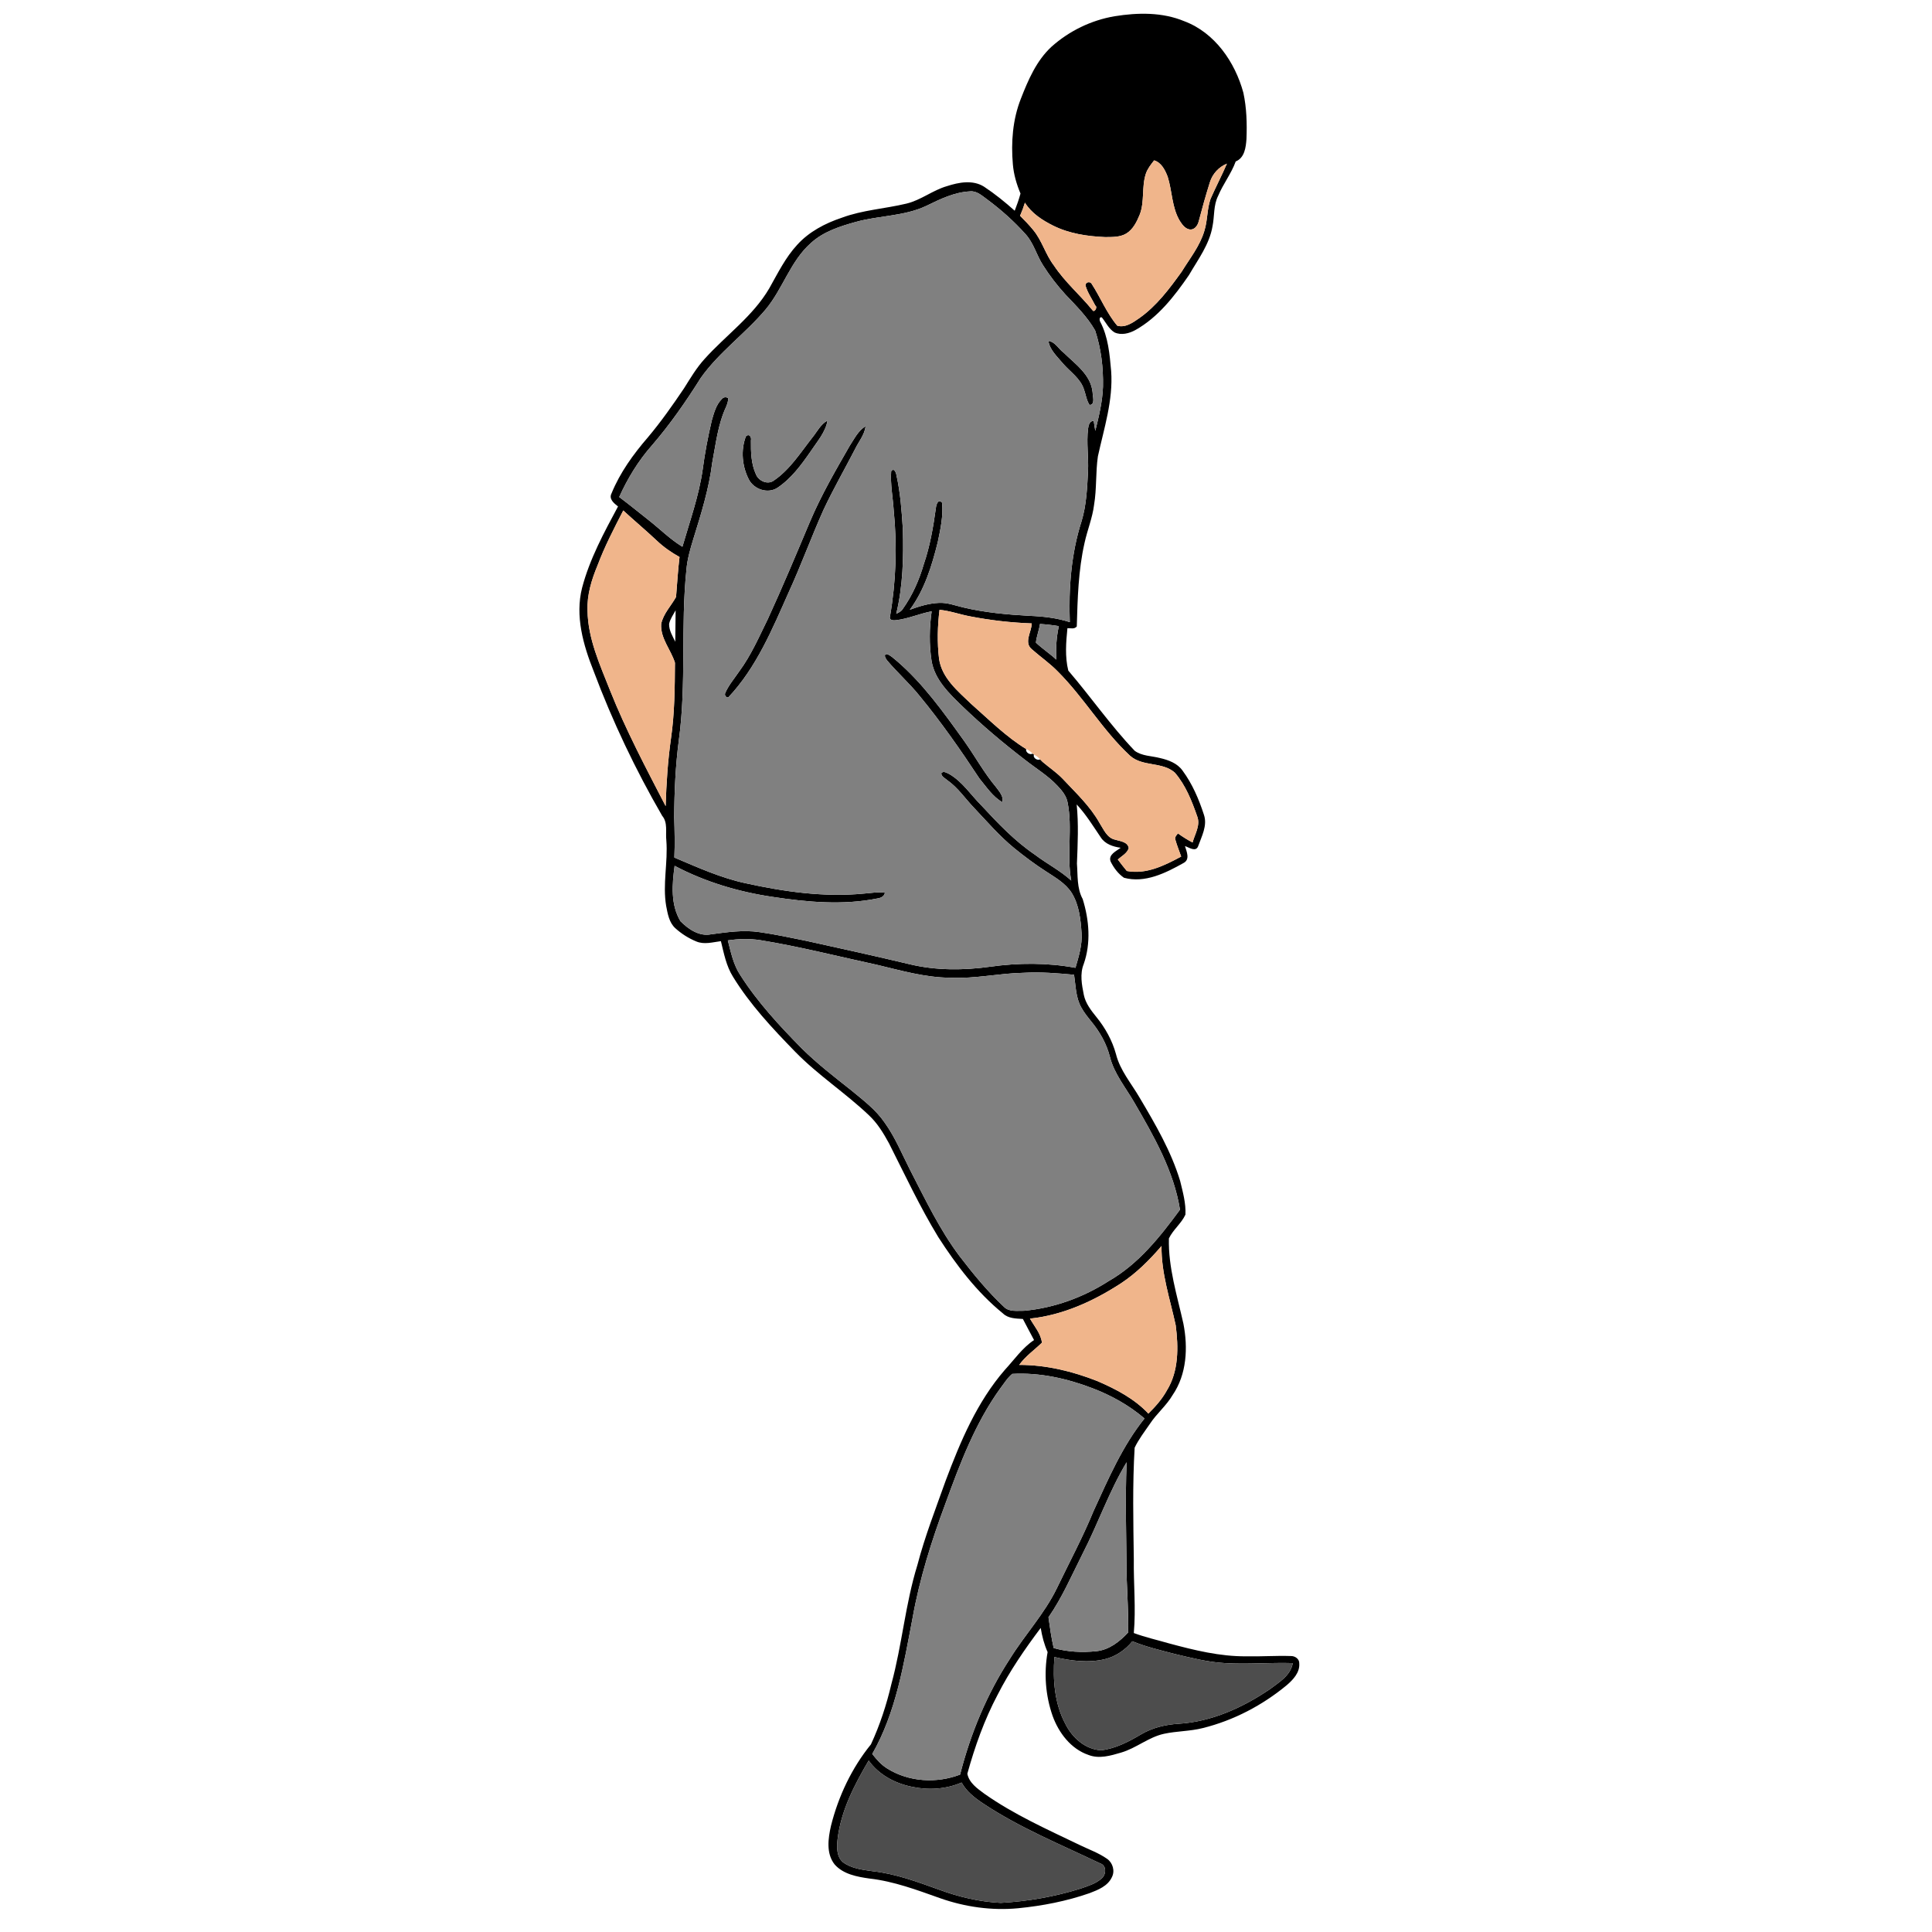 <?xml version="1.0" encoding="UTF-8" ?>
<!DOCTYPE svg PUBLIC "-//W3C//DTD SVG 1.1//EN" "http://www.w3.org/Graphics/SVG/1.1/DTD/svg11.dtd">
<svg width="1000pt" height="1000pt" viewBox="0 0 1000 1000" version="1.1" xmlns="http://www.w3.org/2000/svg">
	<g id="#000000ff">
		<path fill="#000000" opacity="1.00"
			d=" M 576.91 8.41 C 588.88 6.48 601.58 6.24 612.96 10.97 C 628.79 16.90 639.28 32.18 643.57 48.02 C 645.26 55.86 645.49 63.97 645.17 71.97 C 644.86 76.29 644.20 81.71 639.60 83.57 C 637.31 89.87 633.10 95.19 630.52 101.35 C 628.02 106.23 628.67 111.87 627.60 117.09 C 626.00 126.53 620.07 134.33 615.38 142.42 C 607.87 153.32 599.46 164.22 587.71 170.81 C 584.48 172.59 580.38 173.67 576.88 172.06 C 573.91 170.25 572.45 166.93 570.33 164.31 C 568.93 163.70 569.01 165.82 569.48 166.55 C 573.61 174.37 574.36 183.37 575.13 192.04 C 576.23 207.13 571.44 221.69 568.26 236.24 C 567.06 244.52 567.69 252.96 566.30 261.23 C 565.47 268.03 562.79 274.38 561.35 281.04 C 558.13 295.20 557.76 309.80 557.34 324.25 C 556.12 325.77 554.15 325.10 552.50 325.14 C 551.77 332.42 551.16 339.93 552.95 347.11 C 564.64 360.74 574.91 375.62 587.34 388.63 C 591.14 391.39 596.06 391.22 600.44 392.37 C 604.82 393.37 609.39 395.06 612.09 398.87 C 617.16 405.73 620.55 413.69 623.17 421.78 C 625.04 427.38 621.95 432.91 620.12 438.09 C 618.85 441.14 615.39 438.60 613.34 437.92 C 614.18 440.74 616.10 444.88 612.59 446.69 C 603.35 451.87 592.61 457.27 581.77 454.33 C 578.76 452.27 576.48 449.19 574.87 445.96 C 573.48 442.36 577.77 440.56 580.07 438.81 C 576.11 438.24 571.99 436.93 569.73 433.38 C 565.78 427.57 562.12 421.54 557.29 416.38 C 558.32 426.55 557.82 436.77 557.42 446.95 C 557.89 453.12 557.33 459.72 560.39 465.33 C 563.77 476.15 564.74 488.13 560.93 498.98 C 558.86 504.12 559.94 509.68 560.98 514.92 C 561.88 519.36 564.76 523.01 567.53 526.46 C 572.11 532.08 575.70 538.58 577.63 545.60 C 579.73 554.05 585.58 560.77 589.87 568.16 C 598.02 581.91 606.20 595.90 610.85 611.29 C 612.22 616.98 613.88 622.79 613.58 628.68 C 611.49 633.27 607.16 636.48 605.02 641.01 C 604.66 656.07 609.29 670.59 612.53 685.14 C 614.95 697.52 614.29 711.33 606.97 722.03 C 603.73 727.59 598.62 731.69 595.13 737.07 C 592.39 741.06 589.39 744.93 587.29 749.32 C 586.15 768.50 586.60 787.75 586.86 806.97 C 586.69 819.73 587.99 832.51 586.86 845.26 C 592.81 847.47 599.01 848.85 605.10 850.62 C 618.14 854.14 631.44 857.41 645.04 857.31 C 652.74 857.48 660.44 856.90 668.13 857.16 C 670.28 857.09 672.63 858.66 672.49 861.03 C 672.83 865.69 669.35 869.35 666.09 872.18 C 653.45 882.66 638.52 890.49 622.56 894.45 C 615.99 896.12 609.14 895.98 602.53 897.40 C 594.47 899.14 588.10 904.88 580.23 907.15 C 574.84 908.74 568.91 910.51 563.41 908.36 C 554.31 905.26 548.00 896.93 544.83 888.15 C 541.13 877.62 540.28 866.09 542.24 855.11 C 540.45 851.13 539.37 846.89 538.67 842.61 C 530.40 853.61 522.57 864.99 516.33 877.27 C 509.49 890.18 504.58 904.03 500.69 918.07 C 501.60 922.82 505.90 925.77 509.54 928.46 C 524.89 939.27 542.12 946.92 558.96 955.03 C 563.69 957.32 568.72 959.09 573.05 962.14 C 575.99 964.19 577.20 968.44 575.49 971.67 C 573.38 976.23 568.36 978.22 563.96 979.89 C 552.06 984.05 539.57 986.46 527.04 987.70 C 513.39 989.01 499.50 987.05 486.59 982.50 C 474.70 978.29 462.74 973.77 450.12 972.34 C 443.68 971.43 436.55 970.15 432.02 965.05 C 427.52 959.39 428.63 951.60 430.11 945.05 C 433.94 929.77 440.84 915.13 450.79 902.89 C 455.44 892.89 458.87 882.34 461.39 871.61 C 466.92 851.32 468.60 830.17 474.84 810.07 C 478.73 795.18 484.34 780.84 489.49 766.36 C 497.10 746.08 505.73 725.63 520.07 709.09 C 524.97 703.78 529.12 697.67 535.22 693.61 C 533.32 689.95 531.30 686.36 529.44 682.69 C 525.85 682.47 521.85 682.49 519.10 679.81 C 505.65 668.87 495.01 654.84 485.67 640.34 C 476.15 624.72 468.39 608.11 460.15 591.79 C 457.29 586.54 454.13 581.34 449.73 577.23 C 437.53 565.64 423.28 556.41 411.53 544.33 C 399.83 532.30 388.21 519.94 379.40 505.57 C 375.90 499.99 374.68 493.43 373.14 487.14 C 368.95 487.67 364.51 489.03 360.41 487.30 C 356.42 485.67 352.71 483.31 349.52 480.42 C 346.31 477.48 345.59 472.94 344.80 468.88 C 342.90 457.62 345.79 446.28 344.89 434.98 C 344.41 430.72 345.77 425.82 342.74 422.25 C 328.90 398.35 317.00 373.31 307.30 347.45 C 301.88 333.87 297.58 318.84 301.29 304.24 C 305.21 289.32 312.64 275.65 319.89 262.14 C 317.85 260.53 314.99 258.33 316.53 255.37 C 320.90 244.64 327.80 235.11 335.34 226.38 C 342.12 218.33 348.17 209.71 354.05 200.99 C 357.36 195.72 360.55 190.32 364.77 185.70 C 375.80 173.46 389.77 163.65 398.19 149.21 C 402.58 141.45 406.54 133.28 412.66 126.68 C 418.78 119.93 427.09 115.58 435.64 112.72 C 446.42 108.69 458.03 108.06 469.15 105.39 C 476.65 103.61 482.74 98.48 490.11 96.36 C 496.26 94.35 503.56 92.95 509.37 96.65 C 514.96 100.36 520.22 104.59 525.21 109.08 C 526.35 106.16 527.39 103.20 528.21 100.18 C 526.18 95.37 524.70 90.29 524.26 85.08 C 523.26 73.66 524.15 61.90 528.37 51.17 C 532.16 41.46 536.43 31.43 544.23 24.21 C 553.37 16.03 564.81 10.46 576.91 8.41 M 597.38 83.00 C 595.71 85.15 593.95 87.33 593.08 89.95 C 590.83 96.78 592.54 104.32 589.92 111.07 C 588.41 114.77 586.52 118.65 583.02 120.85 C 579.72 122.83 575.71 122.68 572.01 122.72 C 562.84 122.33 553.51 120.95 545.21 116.84 C 539.53 114.01 533.92 110.41 530.50 104.90 C 529.79 107.21 528.96 109.48 527.98 111.69 C 530.33 114.06 532.69 116.43 534.79 119.04 C 539.38 124.55 541.15 131.76 545.51 137.43 C 551.19 146.00 559.09 152.69 565.53 160.63 C 566.45 161.97 568.31 158.95 566.92 158.15 C 565.25 154.74 562.95 151.60 561.89 147.91 C 561.64 146.11 564.09 145.37 565.01 146.86 C 569.62 153.96 572.80 162.08 578.30 168.58 C 582.48 169.78 586.38 166.98 589.64 164.71 C 598.65 158.37 605.31 149.44 611.66 140.59 C 615.85 133.76 621.06 127.34 623.36 119.54 C 625.09 114.13 624.69 108.27 626.59 102.91 C 629.28 96.79 632.40 90.85 635.05 84.71 C 630.83 86.42 627.60 89.97 626.24 94.31 C 624.12 101.04 622.21 107.85 620.42 114.67 C 619.89 116.73 618.33 118.99 615.94 118.79 C 613.49 118.49 611.93 116.28 610.69 114.37 C 606.50 107.41 606.78 98.99 604.38 91.44 C 603.06 88.01 601.16 84.16 597.38 83.00 M 479.65 106.47 C 468.14 111.99 455.05 111.50 442.95 114.87 C 434.69 117.16 426.19 119.88 419.74 125.78 C 409.08 135.17 405.22 149.51 396.26 160.21 C 385.79 172.65 372.19 182.23 362.74 195.57 C 355.10 207.75 346.86 219.61 337.46 230.51 C 330.43 238.45 324.86 247.60 320.50 257.25 C 325.67 261.13 330.68 265.23 335.76 269.23 C 341.59 273.80 346.84 279.14 353.22 282.99 C 357.06 269.72 361.79 256.61 363.73 242.87 C 364.85 234.35 366.48 225.90 368.44 217.54 C 369.58 213.69 370.64 209.51 373.57 206.59 C 374.47 205.54 375.56 205.34 376.82 205.98 C 377.05 207.62 376.39 209.17 375.79 210.65 C 371.59 219.72 370.50 229.77 368.65 239.49 C 366.96 253.02 362.88 266.07 358.85 279.04 C 357.26 284.22 355.74 289.47 355.29 294.89 C 352.24 324.21 355.39 353.86 351.37 383.12 C 349.64 396.33 349.03 409.67 348.97 423.00 C 349.17 429.95 349.37 436.91 349.04 443.86 C 361.10 448.96 373.13 454.44 386.01 457.18 C 405.97 461.56 426.54 464.49 446.99 462.53 C 450.67 462.30 454.36 461.51 458.04 462.08 C 457.66 464.03 455.89 464.80 454.10 465.05 C 436.25 468.64 417.89 466.96 400.04 464.25 C 382.38 461.67 365.01 456.50 349.19 448.15 C 347.88 457.68 347.03 468.23 352.21 476.82 C 356.27 480.94 361.98 484.84 368.08 483.59 C 376.37 482.49 384.78 481.22 393.14 482.47 C 401.21 483.60 409.18 485.35 417.16 486.95 C 435.15 490.89 453.13 494.88 471.05 499.14 C 484.61 502.37 498.75 502.27 512.50 500.37 C 527.13 498.31 542.10 498.24 556.66 500.94 C 558.36 495.08 560.24 489.10 559.81 482.92 C 559.36 475.84 558.54 468.39 554.75 462.23 C 551.50 457.08 546.04 454.11 541.11 450.84 C 535.50 447.24 530.17 443.21 524.99 439.02 C 517.29 432.74 510.81 425.15 504.00 417.96 C 499.47 413.19 495.73 407.58 490.26 403.78 C 489.12 402.72 487.24 402.03 487.21 400.24 C 488.31 398.78 490.18 400.14 491.41 400.68 C 498.22 404.67 502.53 411.50 508.02 416.96 C 516.52 426.14 525.20 435.27 535.59 442.34 C 541.75 447.02 548.73 450.56 554.47 455.78 C 551.97 442.33 555.30 428.53 552.53 415.10 C 551.84 411.77 549.58 409.09 547.31 406.69 C 542.40 401.44 536.18 397.73 530.58 393.31 C 519.33 384.69 508.50 375.53 498.27 365.72 C 491.44 359.08 483.85 351.96 482.18 342.12 C 480.88 333.63 481.01 324.91 482.22 316.42 C 476.06 317.57 470.26 320.21 464.03 320.98 C 462.71 321.21 460.02 321.20 460.66 319.11 C 463.80 300.96 464.41 282.39 462.57 264.06 C 462.14 257.35 460.78 250.64 461.27 243.90 C 462.73 241.94 463.83 244.66 463.99 245.93 C 466.07 255.15 466.73 264.64 467.33 274.06 C 467.72 288.65 467.36 303.44 463.90 317.69 C 465.15 317.07 466.53 316.48 467.26 315.21 C 472.28 308.18 475.78 300.20 478.18 291.93 C 481.41 282.53 483.06 272.70 484.42 262.89 C 484.58 261.21 485.62 257.94 487.62 260.21 C 488.27 267.07 486.79 273.93 485.38 280.61 C 482.33 292.88 478.54 305.31 470.92 315.60 C 475.79 313.83 480.82 312.26 486.04 312.05 C 490.30 311.83 494.33 313.41 498.42 314.37 C 509.72 317.08 521.36 318.11 532.94 318.76 C 539.96 319.04 547.01 319.84 553.72 322.01 C 553.10 304.47 554.42 286.60 559.81 269.80 C 562.35 261.43 562.70 252.63 563.16 243.95 C 563.52 236.62 562.28 229.26 563.17 221.94 C 563.43 220.17 563.85 217.89 566.10 217.83 C 566.34 219.56 566.61 221.28 566.93 223.00 C 568.79 215.46 570.64 207.84 570.91 200.04 C 571.11 190.28 569.92 180.36 566.85 171.08 C 562.86 164.07 557.05 158.31 551.53 152.50 C 547.20 147.76 543.25 142.65 539.82 137.21 C 536.50 132.04 535.03 125.78 530.80 121.18 C 524.82 114.50 518.07 108.49 510.87 103.16 C 508.22 101.26 505.54 98.67 502.01 99.06 C 494.03 99.47 486.70 103.02 479.65 106.47 M 309.34 292.51 C 306.24 299.95 303.77 307.87 304.10 316.03 C 304.31 330.59 310.51 344.05 315.76 357.35 C 323.96 377.96 334.37 397.57 344.54 417.24 C 344.88 405.50 345.67 393.75 347.31 382.12 C 349.19 369.18 349.27 356.06 349.35 343.02 C 347.28 336.31 341.72 330.38 342.23 322.94 C 343.32 317.63 347.37 313.62 349.92 308.99 C 350.51 302.10 350.88 295.18 351.72 288.31 C 347.51 285.96 343.52 283.20 340.02 279.88 C 334.33 274.53 328.34 269.52 322.60 264.23 C 317.84 273.49 313.01 282.75 309.34 292.51 M 346.33 322.91 C 346.23 326.28 348.13 329.23 349.52 332.17 C 349.57 326.74 349.64 321.32 349.70 315.89 C 348.48 318.17 346.89 320.34 346.33 322.91 M 486.29 315.65 C 485.27 324.04 485.05 332.58 486.05 340.98 C 487.51 350.99 495.77 357.70 502.62 364.30 C 511.84 372.43 520.65 381.28 531.16 387.72 C 530.64 389.33 533.10 391.00 534.48 390.06 C 534.66 390.19 535.02 390.45 535.20 390.58 C 534.45 392.17 536.94 393.88 538.34 393.04 C 538.64 393.35 539.26 393.97 539.57 394.29 C 539.59 394.31 539.65 394.36 539.68 394.39 C 543.09 397.29 546.86 399.79 549.98 403.04 C 556.77 410.30 564.19 417.17 569.10 425.94 C 571.21 429.18 572.89 433.62 577.07 434.59 C 579.65 435.41 583.82 435.64 584.22 439.07 C 583.32 441.74 580.56 443.09 578.58 444.87 C 580.07 446.89 581.63 448.87 583.24 450.82 C 593.24 452.75 602.83 447.94 611.38 443.35 C 610.39 440.50 609.23 437.71 608.42 434.81 C 607.79 433.48 608.92 432.29 609.71 431.38 C 612.12 433.10 614.62 434.70 617.27 436.06 C 618.47 431.68 621.45 427.18 619.67 422.55 C 616.88 414.56 613.69 406.40 608.09 399.93 C 601.62 394.14 591.37 396.99 584.89 391.15 C 570.77 378.07 561.07 361.10 547.48 347.53 C 543.34 343.28 538.43 339.91 534.00 335.99 C 529.85 332.46 533.96 327.04 534.03 322.68 C 523.28 322.28 512.55 321.07 501.99 319.00 C 496.72 318.03 491.65 316.12 486.29 315.65 M 538.30 322.96 C 537.82 326.23 536.52 329.34 536.19 332.62 C 539.51 335.78 543.39 338.30 546.76 341.42 C 546.42 335.61 546.79 329.76 548.06 324.08 C 544.83 323.55 541.57 323.17 538.30 322.96 M 376.72 486.75 C 378.32 492.94 379.60 499.40 383.23 504.81 C 392.15 518.79 403.52 531.02 415.13 542.80 C 423.05 550.64 431.90 557.43 440.61 564.35 C 446.78 569.45 453.32 574.35 457.88 581.04 C 463.36 588.67 466.92 597.42 471.15 605.75 C 479.01 620.95 486.39 636.54 496.73 650.27 C 503.78 659.45 511.15 668.45 519.60 676.38 C 522.26 679.17 526.50 678.38 529.98 678.46 C 545.63 677.05 560.76 671.50 573.96 663.02 C 589.29 654.25 600.47 640.14 610.76 626.12 C 607.54 606.04 597.27 588.15 587.21 570.81 C 582.73 562.98 576.66 555.82 574.46 546.90 C 572.77 540.31 569.36 534.25 565.08 529.01 C 563.14 526.59 561.15 524.19 559.67 521.46 C 556.77 516.31 556.81 510.22 555.93 504.53 C 547.31 503.74 538.66 503.01 530.00 503.51 C 517.27 503.74 504.72 506.68 491.96 506.07 C 478.99 506.00 466.45 502.37 453.94 499.39 C 433.81 495.04 413.83 489.92 393.48 486.62 C 387.92 485.77 382.27 485.93 376.72 486.75 M 580.23 664.23 C 566.03 673.46 550.12 680.74 533.11 682.51 C 535.38 686.51 538.78 690.31 539.30 694.98 C 535.38 698.80 530.78 701.95 527.54 706.47 C 541.46 706.44 555.21 709.79 568.10 714.89 C 577.66 719.02 587.18 723.99 594.39 731.66 C 598.01 728.08 601.44 724.27 603.91 719.78 C 610.18 709.75 609.99 697.27 608.54 685.94 C 605.61 672.39 601.01 658.96 601.21 644.93 C 595.01 652.15 588.21 658.97 580.23 664.23 M 517.71 718.68 C 504.76 736.62 496.90 757.52 489.39 778.15 C 482.19 797.45 475.96 817.20 472.34 837.50 C 467.74 861.50 463.78 886.34 451.48 907.85 C 453.75 910.74 456.21 913.57 459.39 915.48 C 470.52 922.37 484.79 923.17 496.93 918.53 C 502.34 897.38 510.76 876.95 522.70 858.64 C 530.42 846.15 540.64 835.29 547.07 822.00 C 553.46 808.71 560.46 795.71 566.05 782.04 C 573.65 765.52 580.92 748.49 592.39 734.20 C 584.45 727.40 575.20 722.26 565.46 718.54 C 552.27 713.49 538.10 710.33 523.94 711.12 C 521.40 713.21 519.70 716.10 517.71 718.68 M 560.29 804.33 C 554.71 815.39 549.79 826.88 542.69 837.11 C 543.45 842.43 544.17 847.78 545.39 853.03 C 552.50 855.05 560.10 855.42 567.44 854.66 C 574.11 853.99 579.54 849.68 583.95 844.94 C 584.13 835.23 583.45 825.54 583.13 815.85 C 583.03 796.18 582.32 776.51 583.14 756.85 C 574.04 771.96 568.36 788.70 560.29 804.33 M 571.79 858.81 C 563.20 860.85 554.24 859.64 545.76 857.68 C 544.88 869.46 545.79 881.82 551.49 892.40 C 555.00 899.44 561.84 905.58 569.99 905.94 C 577.47 905.05 584.25 901.47 590.65 897.69 C 596.51 894.23 603.23 892.65 609.98 892.22 C 627.11 891.19 643.27 883.85 657.31 874.31 C 662.05 870.73 668.08 867.22 669.12 860.82 C 657.41 860.45 645.69 861.56 633.98 860.82 C 625.14 860.32 616.54 858.10 607.96 856.07 C 600.60 854.14 593.16 852.41 586.11 849.52 C 582.47 854.03 577.45 857.45 571.79 858.81 M 433.52 952.09 C 433.10 956.07 432.96 960.90 436.22 963.81 C 440.69 967.19 446.49 967.79 451.86 968.56 C 463.65 969.87 474.84 974.06 485.93 978.03 C 496.21 981.85 507.04 984.40 518.01 984.93 C 532.01 984.14 545.98 981.72 559.38 977.51 C 563.17 976.19 567.22 974.98 570.27 972.24 C 572.62 970.16 572.86 965.51 569.39 964.47 C 548.89 954.64 527.65 946.01 508.66 933.34 C 504.39 930.49 500.23 927.23 497.72 922.64 C 489.66 926.11 480.55 926.69 472.02 924.84 C 463.29 923.10 454.86 918.61 449.63 911.26 C 442.20 923.89 435.22 937.33 433.52 952.09 Z" />
		<path fill="#000000" opacity="1.00"
			d=" M 542.66 176.47 C 546.18 176.93 547.84 180.56 550.50 182.51 C 556.53 188.44 564.65 193.92 565.53 203.09 C 565.53 205.11 567.05 209.41 563.97 209.61 C 562.37 207.27 562.06 204.36 561.12 201.75 C 559.34 195.87 553.83 192.44 550.03 187.97 C 547.16 184.46 543.37 181.17 542.66 176.47 Z" />
		<path fill="#000000" opacity="1.00"
			d=" M 420.44 226.51 C 422.94 223.46 424.73 219.61 428.33 217.65 C 427.30 223.73 422.96 228.53 419.67 233.53 C 414.80 240.55 409.63 247.65 402.43 252.46 C 397.54 255.72 390.45 253.38 387.71 248.38 C 384.12 241.57 383.30 233.09 386.08 225.84 C 387.83 224.19 389.09 226.26 388.68 227.98 C 388.62 233.93 388.77 240.14 391.32 245.63 C 392.78 249.03 397.45 251.10 400.61 248.67 C 408.93 242.99 414.33 234.29 420.44 226.51 Z" />
		<path fill="#000000" opacity="1.00"
			d=" M 439.79 230.78 C 442.18 227.16 444.17 222.92 448.02 220.60 C 447.54 225.10 444.39 228.60 442.52 232.56 C 437.08 243.09 431.15 253.38 426.14 264.13 C 419.90 278.06 414.70 292.43 408.34 306.31 C 399.79 325.51 391.56 345.52 376.92 361.01 C 375.48 360.99 374.86 359.67 375.48 358.45 C 377.28 354.48 380.15 351.13 382.59 347.54 C 388.75 339.21 392.87 329.66 397.43 320.41 C 405.05 303.83 412.09 286.99 419.17 270.17 C 424.95 256.50 432.40 243.63 439.79 230.78 Z" />
		<path fill="#000000" opacity="1.00"
			d=" M 459.19 341.87 C 458.53 341.08 456.99 338.60 459.08 338.57 C 461.02 339.19 462.47 340.75 464.04 341.99 C 477.77 353.75 488.32 368.60 498.80 383.19 C 504.54 391.18 509.23 399.91 515.58 407.46 C 517.22 409.73 519.59 412.17 518.84 415.23 C 513.85 412.38 510.57 407.31 506.96 402.96 C 497.24 388.23 487.14 373.72 475.90 360.10 C 470.71 353.68 464.52 348.17 459.19 341.87 Z" />
	</g>
	<g id="#f0b58bff">
		<path fill="#f0b58b" opacity="1.00"
			d=" M 597.38 83.00 C 601.16 84.16 603.06 88.01 604.38 91.44 C 606.78 98.99 606.50 107.41 610.69 114.37 C 611.93 116.28 613.49 118.49 615.94 118.79 C 618.33 118.99 619.89 116.73 620.42 114.67 C 622.21 107.85 624.12 101.04 626.24 94.31 C 627.60 89.97 630.83 86.42 635.05 84.71 C 632.40 90.85 629.28 96.79 626.59 102.91 C 624.69 108.27 625.09 114.13 623.36 119.54 C 621.06 127.34 615.85 133.76 611.66 140.59 C 605.31 149.44 598.65 158.37 589.64 164.71 C 586.38 166.98 582.48 169.78 578.30 168.58 C 572.80 162.08 569.62 153.96 565.01 146.86 C 564.09 145.37 561.64 146.11 561.89 147.91 C 562.95 151.60 565.25 154.74 566.92 158.15 C 568.31 158.95 566.45 161.97 565.53 160.63 C 559.09 152.69 551.19 146.00 545.51 137.43 C 541.15 131.76 539.38 124.55 534.79 119.04 C 532.69 116.43 530.33 114.06 527.98 111.69 C 528.96 109.48 529.79 107.21 530.50 104.90 C 533.92 110.41 539.53 114.01 545.21 116.84 C 553.51 120.95 562.84 122.33 572.01 122.72 C 575.71 122.68 579.72 122.83 583.02 120.85 C 586.52 118.65 588.41 114.77 589.92 111.07 C 592.54 104.32 590.83 96.78 593.08 89.95 C 593.95 87.33 595.71 85.15 597.38 83.00 Z" />
		<path fill="#f0b58b" opacity="1.00"
			d=" M 309.34 292.51 C 313.01 282.75 317.84 273.49 322.60 264.23 C 328.34 269.52 334.33 274.53 340.02 279.88 C 343.52 283.20 347.51 285.96 351.72 288.31 C 350.88 295.18 350.51 302.10 349.92 308.99 C 347.37 313.62 343.32 317.63 342.23 322.94 C 341.72 330.38 347.28 336.31 349.35 343.02 C 349.27 356.06 349.19 369.18 347.31 382.12 C 345.67 393.75 344.88 405.50 344.54 417.24 C 334.37 397.57 323.96 377.96 315.76 357.35 C 310.51 344.05 304.31 330.59 304.10 316.03 C 303.77 307.87 306.24 299.95 309.34 292.51 Z" />
		<path fill="#f0b58b" opacity="1.00"
			d=" M 486.29 315.65 C 491.65 316.12 496.72 318.03 501.99 319.00 C 512.55 321.07 523.28 322.28 534.03 322.68 C 533.96 327.04 529.85 332.46 534.00 335.99 C 538.43 339.91 543.34 343.28 547.48 347.53 C 561.07 361.10 570.77 378.07 584.89 391.15 C 591.37 396.99 601.62 394.14 608.09 399.93 C 613.69 406.40 616.88 414.56 619.67 422.55 C 621.45 427.18 618.47 431.68 617.27 436.06 C 614.62 434.70 612.12 433.10 609.71 431.38 C 608.92 432.29 607.79 433.48 608.42 434.81 C 609.23 437.71 610.39 440.50 611.38 443.35 C 602.83 447.94 593.24 452.75 583.24 450.82 C 581.63 448.87 580.07 446.89 578.58 444.87 C 580.56 443.09 583.32 441.74 584.22 439.07 C 583.82 435.64 579.65 435.41 577.07 434.59 C 572.89 433.62 571.21 429.18 569.10 425.94 C 564.19 417.17 556.77 410.30 549.98 403.04 C 546.86 399.79 543.09 397.29 539.68 394.39 C 539.65 394.36 539.59 394.31 539.57 394.29 C 539.26 393.97 538.64 393.35 538.34 393.04 C 537.48 391.98 536.37 391.21 535.20 390.58 C 535.02 390.45 534.66 390.19 534.48 390.06 C 533.51 389.09 532.43 388.23 531.16 387.72 C 520.65 381.28 511.84 372.43 502.62 364.30 C 495.77 357.70 487.51 350.99 486.05 340.98 C 485.05 332.58 485.27 324.04 486.29 315.65 Z" />
		<path fill="#f0b58b" opacity="1.00"
			d=" M 580.23 664.23 C 588.21 658.97 595.01 652.15 601.21 644.93 C 601.01 658.96 605.61 672.39 608.54 685.94 C 609.99 697.27 610.18 709.75 603.91 719.78 C 601.44 724.27 598.01 728.08 594.39 731.66 C 587.18 723.99 577.66 719.02 568.10 714.89 C 555.21 709.79 541.46 706.44 527.54 706.47 C 530.78 701.95 535.38 698.80 539.30 694.98 C 538.78 690.31 535.38 686.51 533.11 682.51 C 550.12 680.74 566.03 673.46 580.23 664.23 Z" />
	</g>
	<g id="#f11b27ff">
		<path fill="grey" opacity="1.00"
			d=" M 479.65 106.47 C 486.70 103.02 494.03 99.47 502.01 99.06 C 505.54 98.67 508.22 101.26 510.87 103.16 C 518.07 108.49 524.82 114.50 530.80 121.18 C 535.03 125.78 536.50 132.04 539.82 137.21 C 543.25 142.65 547.20 147.76 551.53 152.50 C 557.05 158.31 562.86 164.07 566.85 171.08 C 569.92 180.36 571.11 190.28 570.91 200.04 C 570.64 207.84 568.79 215.46 566.93 223.00 C 566.61 221.28 566.34 219.56 566.10 217.83 C 563.85 217.89 563.43 220.17 563.17 221.94 C 562.28 229.26 563.52 236.62 563.16 243.95 C 562.70 252.63 562.35 261.43 559.81 269.80 C 554.42 286.60 553.10 304.47 553.72 322.01 C 547.01 319.84 539.96 319.04 532.94 318.76 C 521.36 318.11 509.72 317.08 498.42 314.37 C 494.33 313.41 490.30 311.83 486.04 312.05 C 480.82 312.26 475.79 313.83 470.92 315.60 C 478.54 305.31 482.33 292.88 485.38 280.61 C 486.79 273.93 488.27 267.07 487.62 260.21 C 485.62 257.94 484.58 261.21 484.42 262.89 C 483.06 272.70 481.41 282.53 478.18 291.93 C 475.78 300.20 472.28 308.18 467.26 315.21 C 466.53 316.48 465.15 317.07 463.90 317.69 C 467.36 303.44 467.72 288.65 467.33 274.06 C 466.73 264.64 466.07 255.15 463.99 245.93 C 463.83 244.66 462.73 241.94 461.27 243.90 C 460.78 250.64 462.14 257.35 462.57 264.06 C 464.41 282.39 463.80 300.96 460.66 319.11 C 460.02 321.20 462.71 321.21 464.03 320.98 C 470.26 320.21 476.06 317.57 482.22 316.42 C 481.01 324.91 480.88 333.63 482.18 342.12 C 483.85 351.96 491.44 359.08 498.27 365.72 C 508.50 375.53 519.33 384.69 530.58 393.31 C 536.18 397.73 542.40 401.44 547.31 406.69 C 549.58 409.09 551.84 411.77 552.53 415.10 C 555.30 428.53 551.97 442.33 554.47 455.78 C 548.73 450.56 541.75 447.02 535.59 442.34 C 525.20 435.27 516.52 426.14 508.02 416.96 C 502.53 411.50 498.22 404.67 491.41 400.68 C 490.18 400.14 488.31 398.78 487.21 400.24 C 487.24 402.03 489.12 402.72 490.26 403.78 C 495.73 407.58 499.47 413.19 504.00 417.96 C 510.81 425.15 517.29 432.74 524.99 439.02 C 530.17 443.21 535.50 447.24 541.11 450.84 C 546.04 454.11 551.50 457.08 554.75 462.23 C 558.54 468.39 559.36 475.84 559.81 482.92 C 560.24 489.10 558.36 495.08 556.66 500.94 C 542.10 498.24 527.13 498.31 512.50 500.37 C 498.75 502.27 484.61 502.37 471.05 499.14 C 453.13 494.88 435.15 490.89 417.16 486.95 C 409.18 485.35 401.21 483.60 393.14 482.47 C 384.78 481.22 376.37 482.49 368.08 483.59 C 361.98 484.84 356.27 480.94 352.21 476.82 C 347.03 468.23 347.88 457.68 349.19 448.15 C 365.01 456.50 382.38 461.67 400.04 464.25 C 417.89 466.96 436.25 468.64 454.10 465.05 C 455.89 464.80 457.66 464.03 458.04 462.08 C 454.36 461.51 450.67 462.30 446.99 462.53 C 426.54 464.49 405.97 461.56 386.01 457.18 C 373.13 454.44 361.10 448.96 349.04 443.86 C 349.37 436.91 349.17 429.95 348.97 423.00 C 349.03 409.67 349.64 396.33 351.37 383.12 C 355.39 353.86 352.24 324.21 355.29 294.89 C 355.74 289.47 357.26 284.22 358.85 279.04 C 362.88 266.07 366.96 253.02 368.65 239.49 C 370.50 229.77 371.59 219.72 375.79 210.65 C 376.39 209.17 377.05 207.62 376.82 205.98 C 375.56 205.34 374.47 205.54 373.57 206.59 C 370.64 209.51 369.58 213.69 368.44 217.54 C 366.48 225.90 364.85 234.35 363.73 242.87 C 361.79 256.61 357.06 269.72 353.22 282.99 C 346.84 279.14 341.59 273.80 335.76 269.23 C 330.68 265.23 325.67 261.13 320.50 257.25 C 324.86 247.60 330.43 238.45 337.46 230.51 C 346.86 219.61 355.10 207.75 362.74 195.57 C 372.19 182.23 385.79 172.65 396.26 160.21 C 405.22 149.51 409.08 135.17 419.74 125.78 C 426.19 119.88 434.69 117.16 442.95 114.87 C 455.05 111.50 468.14 111.99 479.65 106.47 M 542.66 176.47 C 543.37 181.17 547.16 184.46 550.03 187.97 C 553.83 192.44 559.34 195.87 561.12 201.75 C 562.06 204.36 562.37 207.27 563.97 209.61 C 567.05 209.41 565.53 205.11 565.53 203.09 C 564.65 193.92 556.53 188.44 550.50 182.51 C 547.84 180.56 546.18 176.93 542.66 176.47 M 420.44 226.51 C 414.33 234.29 408.93 242.99 400.61 248.67 C 397.45 251.10 392.78 249.03 391.32 245.63 C 388.77 240.14 388.62 233.93 388.68 227.98 C 389.09 226.26 387.83 224.19 386.08 225.84 C 383.30 233.09 384.12 241.57 387.71 248.38 C 390.45 253.38 397.54 255.72 402.43 252.46 C 409.63 247.65 414.80 240.55 419.67 233.53 C 422.96 228.53 427.30 223.73 428.33 217.65 C 424.73 219.61 422.94 223.46 420.44 226.51 M 439.79 230.78 C 432.40 243.63 424.95 256.50 419.17 270.17 C 412.09 286.99 405.05 303.83 397.43 320.41 C 392.87 329.66 388.75 339.21 382.59 347.54 C 380.15 351.13 377.28 354.48 375.48 358.45 C 374.86 359.67 375.48 360.99 376.92 361.01 C 391.56 345.52 399.79 325.51 408.34 306.31 C 414.70 292.43 419.90 278.06 426.14 264.13 C 431.15 253.38 437.08 243.09 442.52 232.56 C 444.39 228.60 447.54 225.10 448.02 220.60 C 444.17 222.92 442.18 227.16 439.79 230.78 M 459.19 341.87 C 464.52 348.17 470.71 353.68 475.90 360.10 C 487.14 373.72 497.24 388.23 506.96 402.96 C 510.57 407.31 513.85 412.38 518.84 415.23 C 519.59 412.17 517.22 409.73 515.58 407.46 C 509.23 399.91 504.54 391.18 498.80 383.19 C 488.32 368.60 477.77 353.75 464.04 341.99 C 462.47 340.75 461.02 339.19 459.08 338.57 C 456.99 338.60 458.53 341.08 459.19 341.87 Z" />
		<path fill="grey" opacity="1.00"
			d=" M 538.30 322.96 C 541.57 323.17 544.83 323.55 548.06 324.08 C 546.79 329.76 546.42 335.61 546.76 341.42 C 543.39 338.30 539.51 335.78 536.19 332.62 C 536.52 329.34 537.82 326.23 538.30 322.96 Z" />
	</g>
	<g id="#2b3dcdff">
		<path fill="grey" opacity="1.00"
			d=" M 376.72 486.75 C 382.27 485.93 387.92 485.77 393.48 486.62 C 413.83 489.92 433.81 495.04 453.94 499.39 C 466.45 502.37 478.99 506.00 491.96 506.07 C 504.72 506.68 517.27 503.74 530.00 503.51 C 538.66 503.01 547.31 503.74 555.93 504.53 C 556.81 510.22 556.77 516.31 559.67 521.46 C 561.15 524.19 563.14 526.59 565.08 529.01 C 569.36 534.25 572.77 540.31 574.46 546.90 C 576.66 555.82 582.73 562.98 587.21 570.81 C 597.27 588.15 607.54 606.04 610.76 626.12 C 600.47 640.14 589.29 654.25 573.96 663.02 C 560.76 671.50 545.63 677.05 529.98 678.46 C 526.50 678.38 522.26 679.17 519.60 676.38 C 511.15 668.45 503.78 659.45 496.73 650.27 C 486.39 636.54 479.01 620.95 471.15 605.75 C 466.92 597.42 463.36 588.67 457.88 581.04 C 453.32 574.35 446.78 569.45 440.61 564.35 C 431.90 557.43 423.05 550.64 415.13 542.80 C 403.52 531.02 392.15 518.79 383.23 504.81 C 379.60 499.40 378.32 492.94 376.72 486.75 Z" />
		<path fill="grey" opacity="1.00"
			d=" M 517.71 718.68 C 519.70 716.10 521.40 713.21 523.94 711.12 C 538.10 710.33 552.27 713.49 565.46 718.54 C 575.20 722.26 584.45 727.40 592.39 734.20 C 580.92 748.49 573.65 765.52 566.05 782.04 C 560.46 795.71 553.46 808.71 547.07 822.00 C 540.64 835.29 530.42 846.15 522.70 858.64 C 510.76 876.95 502.34 897.38 496.93 918.53 C 484.79 923.17 470.52 922.37 459.39 915.48 C 456.21 913.57 453.75 910.74 451.48 907.85 C 463.78 886.34 467.74 861.50 472.34 837.50 C 475.96 817.20 482.19 797.45 489.39 778.15 C 496.90 757.52 504.76 736.62 517.71 718.68 Z" />
		<path fill="grey" opacity="1.00"
			d=" M 560.29 804.33 C 568.36 788.70 574.04 771.96 583.14 756.85 C 582.32 776.51 583.03 796.18 583.13 815.85 C 583.45 825.54 584.13 835.23 583.95 844.94 C 579.54 849.68 574.11 853.99 567.44 854.66 C 560.10 855.42 552.50 855.05 545.39 853.03 C 544.17 847.78 543.45 842.43 542.69 837.11 C 549.79 826.88 554.71 815.39 560.29 804.33 Z" />
	</g>
	<g id="#4d4d4dff">
		<path fill="#4d4d4d" opacity="1.00"
			d=" M 571.79 858.81 C 577.45 857.45 582.47 854.03 586.11 849.52 C 593.16 852.41 600.60 854.14 607.96 856.07 C 616.54 858.10 625.14 860.32 633.98 860.82 C 645.69 861.56 657.41 860.45 669.12 860.82 C 668.08 867.22 662.05 870.73 657.31 874.31 C 643.27 883.85 627.11 891.19 609.98 892.22 C 603.23 892.65 596.51 894.23 590.65 897.69 C 584.25 901.47 577.47 905.05 569.99 905.94 C 561.84 905.58 555.00 899.44 551.49 892.40 C 545.79 881.82 544.88 869.46 545.76 857.68 C 554.24 859.64 563.20 860.85 571.79 858.81 Z" />
		<path fill="#4d4d4d" opacity="1.00"
			d=" M 433.52 952.09 C 435.22 937.33 442.20 923.89 449.63 911.26 C 454.86 918.61 463.29 923.10 472.02 924.84 C 480.55 926.69 489.66 926.11 497.72 922.64 C 500.23 927.23 504.39 930.49 508.66 933.34 C 527.65 946.01 548.89 954.64 569.39 964.47 C 572.86 965.51 572.62 970.16 570.27 972.24 C 567.22 974.98 563.17 976.19 559.38 977.51 C 545.98 981.72 532.01 984.14 518.01 984.93 C 507.04 984.40 496.21 981.85 485.93 978.03 C 474.84 974.06 463.65 969.87 451.86 968.56 C 446.49 967.79 440.69 967.19 436.22 963.81 C 432.96 960.90 433.10 956.07 433.52 952.09 Z" />
	</g>
</svg>